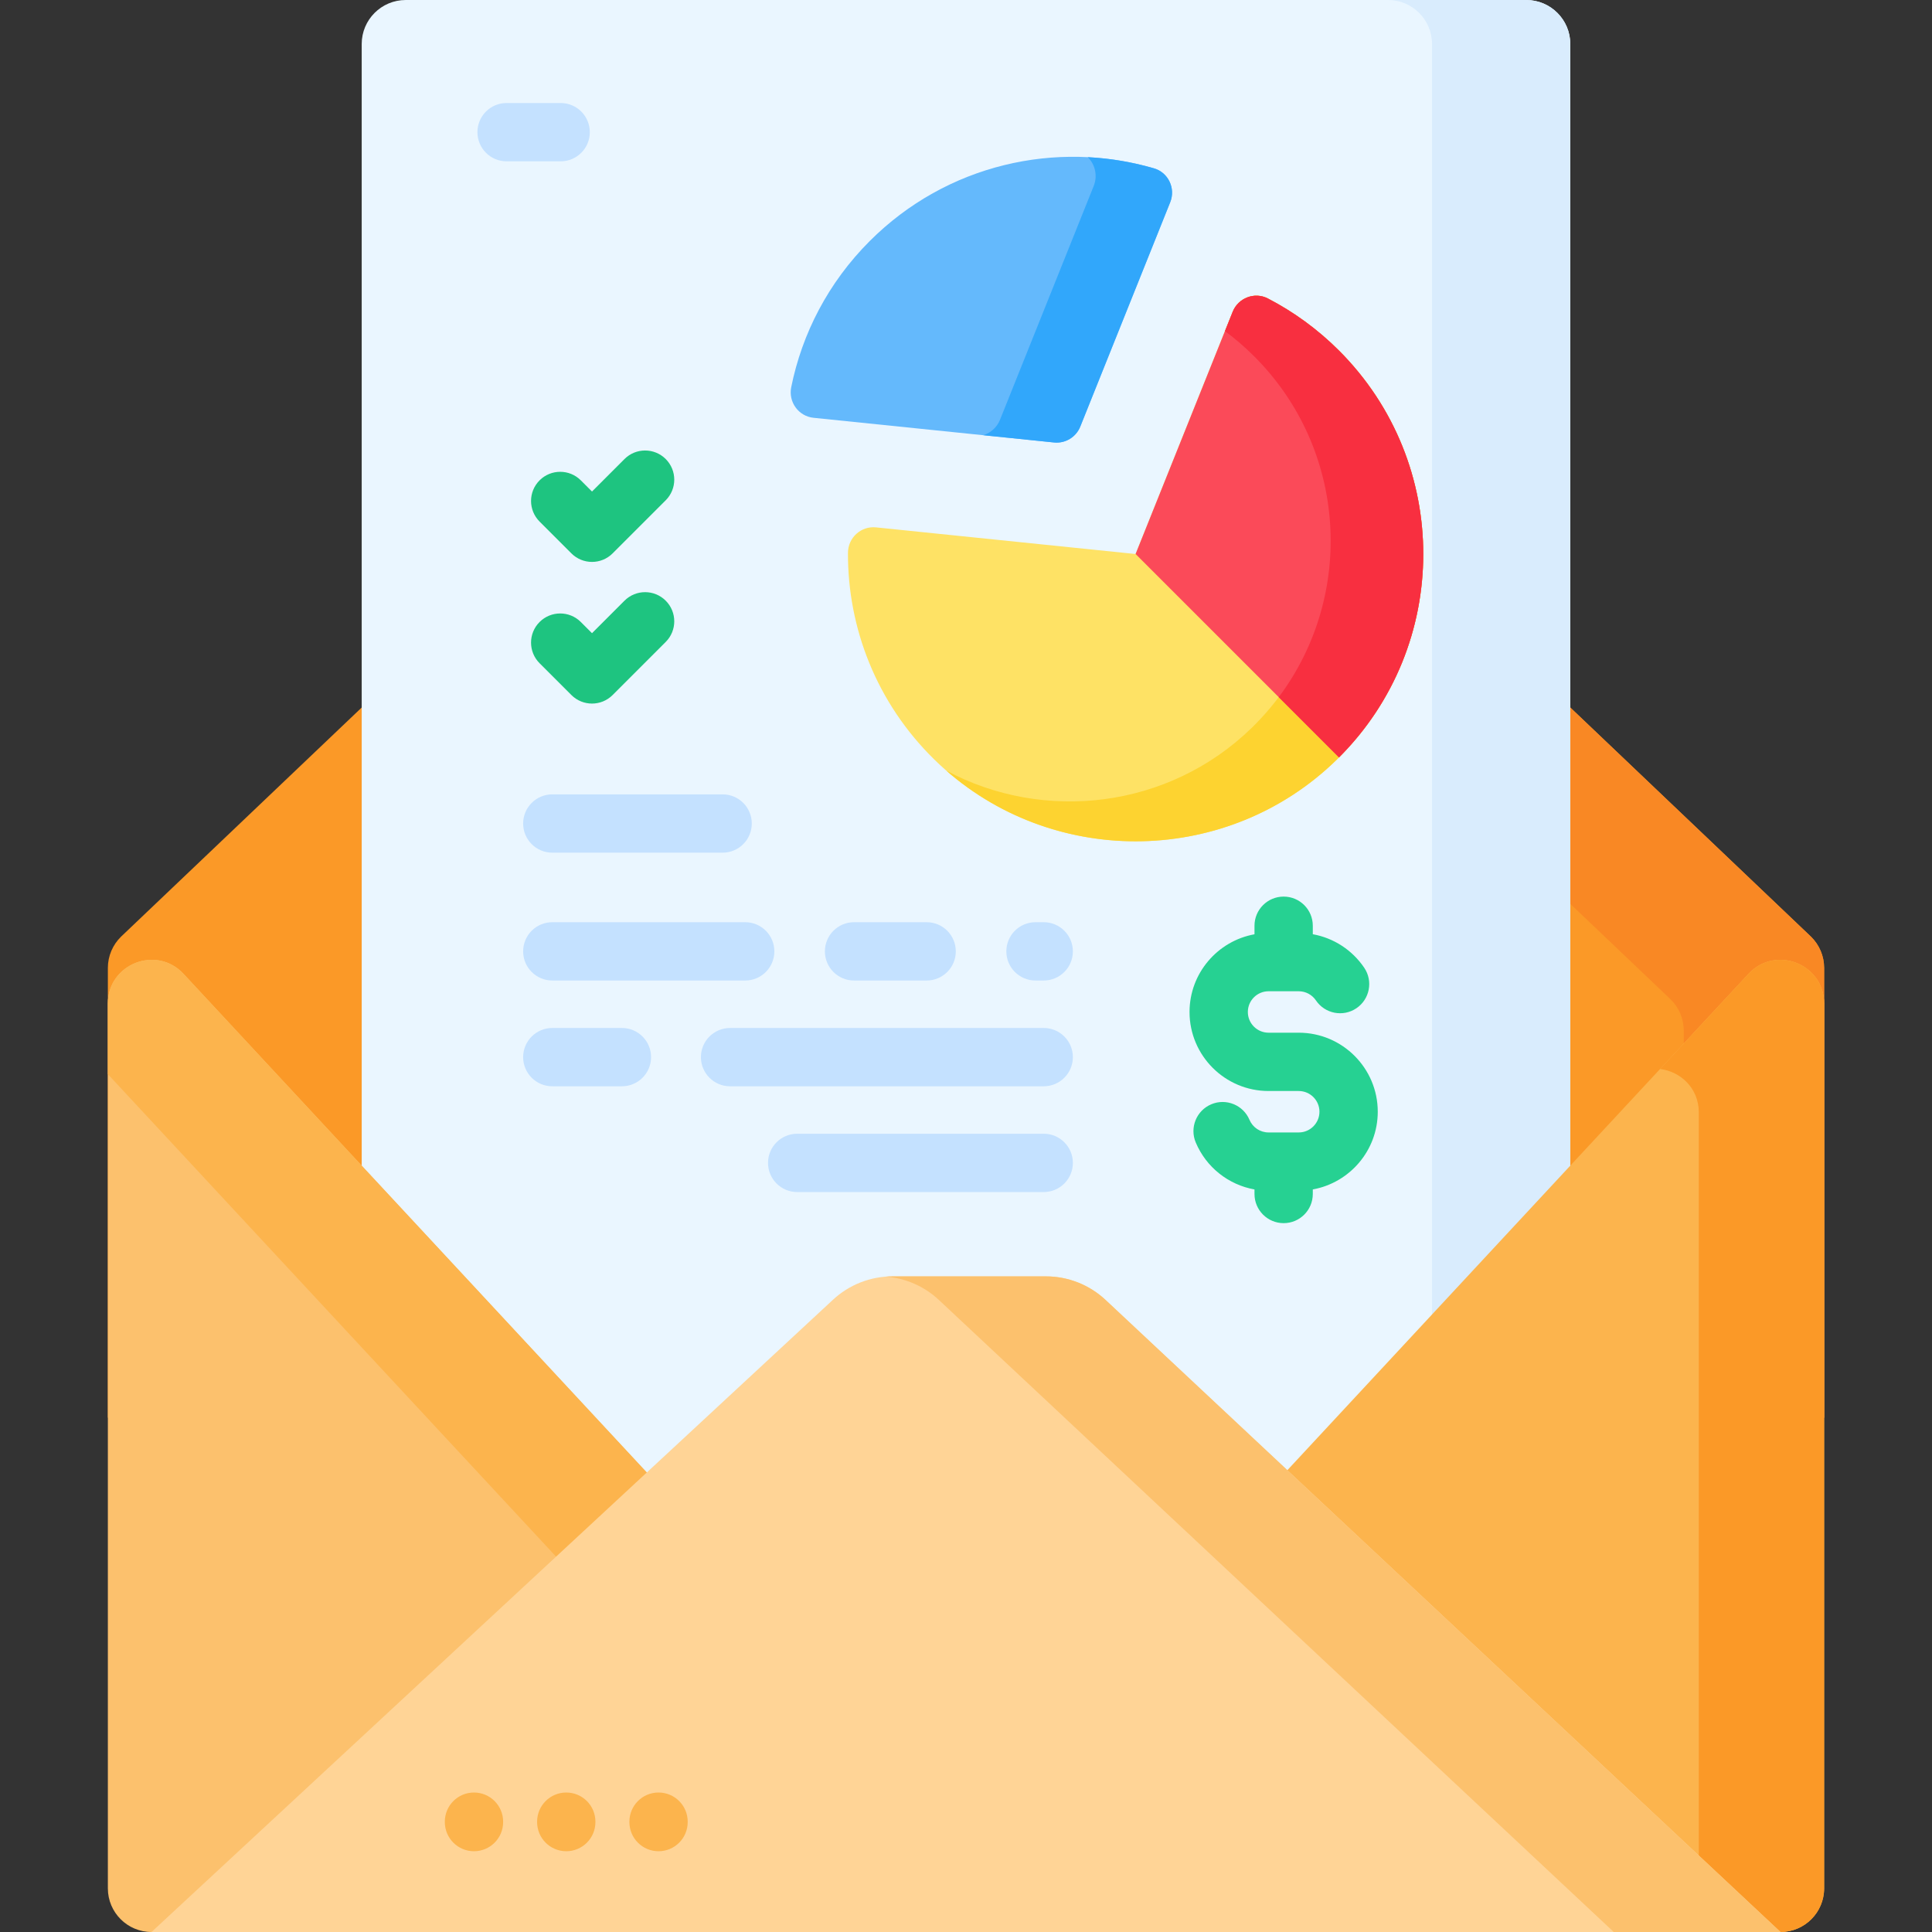 <svg id="Capa_1" enable-background="new 0 0 512 512" height="512" viewBox="0 0 512 512" width="512" xmlns="http://www.w3.org/2000/svg"><rect x="0" y="0" width="512" height="512" fill="#333333" stroke="none"/><g><g><g><g><path d="m479.897 248.202-223.897-213.175-223.897 213.175c-2.248 2.18-3.518 5.177-3.518 8.309v119.182h454.829v-119.183c0-3.131-1.269-6.129-3.517-8.308z" fill="#fb9927"/><path d="m483.412 256.515v119.182h-37.2v-102.586c0-3.132-1.267-6.13-3.523-8.314l-214.009-203.759 27.32-26.012 223.9 213.175c2.245 2.185 3.512 5.182 3.512 8.314z" fill="#f98824"/></g><g><g><g><g><path d="m416.145 11.666v446.079c0 6.439-5.226 11.666-11.666 11.666h-296.959c-6.439 0-11.666-5.226-11.666-11.666v-446.079c0-6.44 5.227-11.666 11.666-11.666h296.96c6.439 0 11.665 5.226 11.665 11.666z" fill="#eaf6ff"/><path d="m416.145 11.666v446.079c0 6.439-5.226 11.666-11.666 11.666h-36.642c6.439 0 11.666-5.226 11.666-11.666v-446.079c.001-6.44-5.225-11.666-11.665-11.666h36.642c6.439 0 11.665 5.226 11.665 11.666z" fill="#d9ecfd"/></g></g></g></g><g><g><path d="m48.635 258.079 217.831 234.473c6.878 7.403 1.628 19.448-8.478 19.448h-217.831c-6.391 0-11.572-5.181-11.572-11.572v-234.473c.001-10.516 12.893-15.58 20.05-7.876z" fill="#fcc16d"/><path d="m257.988 512h-18.203l-211.197-227.33v-18.719c0-10.508 12.888-15.576 20.047-7.87l217.832 234.469c6.881 7.407 1.627 19.45-8.479 19.45z" fill="#fcb44d"/><path d="m463.365 258.079-217.832 234.473c-6.878 7.403-1.628 19.448 8.478 19.448h217.831c6.391 0 11.572-5.181 11.572-11.572v-234.473c0-10.516-12.892-15.58-20.049-7.876z" fill="#fcb44d"/><path d="m483.412 265.951v234.48c0 6.387-5.182 11.569-11.569 11.569h-33.213c6.387 0 11.569-5.182 11.569-11.569v-205.634c0-6.449-4.862-10.848-10.261-11.497l23.426-25.219c7.161-7.706 20.048-2.637 20.048 7.87z" fill="#fb9927"/></g></g><g><path d="m277.178 338.252h-40.673c-5.838 0-11.461 2.207-15.741 6.178l-180.607 167.57h431.685l-178.844-167.497c-4.289-4.016-9.945-6.251-15.82-6.251z" fill="#ffd496"/><path d="m471.844 512h-44.184l-178.84-167.497c-3.863-3.616-8.829-5.789-14.062-6.181.577-.051 1.164-.072 1.751-.072h40.672c5.872 0 11.528 2.235 15.813 6.253z" fill="#fcc16d"/></g></g><g><g id="XMLID_501_"><path d="m174.522 490.595c-4.268 0-7.726-3.459-7.726-7.726v-.107c0-4.268 3.459-7.726 7.726-7.726 4.268 0 7.726 3.459 7.726 7.726v.107c0 4.267-3.458 7.726-7.726 7.726z" fill="#fcb44d"/></g><g id="XMLID_500_"><path d="m150.066 490.595c-4.268 0-7.726-3.459-7.726-7.726v-.107c0-4.268 3.459-7.726 7.726-7.726 4.268 0 7.726 3.459 7.726 7.726v.107c.001 4.267-3.458 7.726-7.726 7.726z" fill="#fcb44d"/></g><g id="XMLID_499_"><path d="m125.61 490.595c-4.268 0-7.726-3.459-7.726-7.726v-.107c0-4.268 3.459-7.726 7.726-7.726 4.268 0 7.726 3.459 7.726 7.726v.107c0 4.267-3.459 7.726-7.726 7.726z" fill="#fcb44d"/></g></g></g><g><path d="m354.85 92.914c30.026 30.026 29.769 78.868-.772 108.572-29.513 28.704-77.05 28.617-106.463-.19-15.35-15.034-22.983-34.923-22.897-54.785.017-4.016 3.453-7.16 7.448-6.75l68.778 7.058 25.736-64.199c1.474-3.677 5.8-5.34 9.317-3.519 6.79 3.516 13.161 8.122 18.853 13.813z" fill="#fee265"/><path d="m354.081 201.486c-28.476 27.693-73.728 28.591-103.292 2.743 25.875 13.836 58.905 10.08 80.902-11.316 27.699-26.936 27.929-71.235.703-98.461-2.459-2.459-5.06-4.695-7.769-6.702l2.054-5.128c1.473-3.675 5.803-5.344 9.316-3.52 6.79 3.513 13.161 8.121 18.856 13.809 30.023 30.031 29.767 78.87-.77 108.575z" fill="#fdd330"/><path d="m300.944 146.82 25.736-64.199c1.474-3.677 5.8-5.34 9.317-3.519 6.79 3.515 13.161 8.121 18.852 13.812 29.771 29.771 29.771 78.04 0 107.811z" fill="#fb4a59"/><path d="m354.851 200.723-15.971-15.971c20.301-27.085 18.14-65.674-6.486-90.3-2.459-2.459-5.06-4.695-7.769-6.702l2.054-5.128c1.473-3.675 5.803-5.344 9.316-3.52 6.79 3.513 13.161 8.121 18.856 13.809 29.767 29.774 29.767 78.045 0 107.812z" fill="#f82f40"/><path d="m310.123 53.588-23.838 59.465c-1.122 2.798-3.962 4.515-6.961 4.207l-63.719-6.539c-3.993-.41-6.717-4.184-5.922-8.119 2.867-14.189 9.802-27.719 20.806-38.723 20.395-20.395 49.47-26.817 75.332-19.268 3.8 1.11 5.775 5.303 4.302 8.977z" fill="#64b9fc"/><path d="m310.12 53.586-23.835 59.466c-1.122 2.797-3.966 4.52-6.959 4.209l-18.748-1.925c1.979-.615 3.635-2.094 4.439-4.101l24.828-61.945c1.088-2.723.371-5.709-1.561-7.634 5.918.297 11.803 1.284 17.538 2.959 3.799 1.107 5.771 5.296 4.298 8.971z" fill="#31a7fb"/></g><g><g fill="#c4e1ff"><path d="m156.307 35.026c0-4.268-3.459-7.726-7.726-7.726h-14.331c-4.268 0-7.726 3.459-7.726 7.726s3.459 7.726 7.726 7.726h14.331c4.267.001 7.726-3.458 7.726-7.726z"/><path d="m138.638 218.241c0 4.268 3.459 7.726 7.726 7.726h45.141c4.268 0 7.726-3.459 7.726-7.726 0-4.268-3.459-7.726-7.726-7.726h-45.141c-4.267 0-7.726 3.459-7.726 7.726z"/><path d="m276.596 244.394h-2.18c-4.268 0-7.726 3.459-7.726 7.726s3.459 7.726 7.726 7.726h2.18c4.268 0 7.726-3.459 7.726-7.726s-3.459-7.726-7.726-7.726z"/><path d="m226.332 259.847h19.238c4.268 0 7.726-3.459 7.726-7.726s-3.459-7.726-7.726-7.726h-19.238c-4.268 0-7.726 3.459-7.726 7.726s3.458 7.726 7.726 7.726z"/><path d="m146.364 244.394c-4.268 0-7.726 3.459-7.726 7.726s3.459 7.726 7.726 7.726h51.123c4.268 0 7.726-3.459 7.726-7.726s-3.459-7.726-7.726-7.726z"/><path d="m276.596 272.424h-83.119c-4.268 0-7.726 3.459-7.726 7.726s3.459 7.726 7.726 7.726h83.119c4.268 0 7.726-3.459 7.726-7.726s-3.459-7.726-7.726-7.726z"/><path d="m164.814 272.424h-18.45c-4.268 0-7.726 3.459-7.726 7.726s3.459 7.726 7.726 7.726h18.45c4.268 0 7.726-3.459 7.726-7.726s-3.459-7.726-7.726-7.726z"/><path d="m276.596 300.453h-65.336c-4.268 0-7.726 3.459-7.726 7.726s3.459 7.726 7.726 7.726h65.336c4.268 0 7.726-3.459 7.726-7.726s-3.459-7.726-7.726-7.726z"/></g><path d="m365.121 294.619c0-11.548-9.395-20.943-20.944-20.943h-7.995c-3.027 0-5.49-2.463-5.49-5.491s2.463-5.491 5.49-5.491h7.995c1.827 0 3.531.907 4.558 2.427 2.389 3.534 7.192 4.466 10.727 2.075 3.535-2.388 4.465-7.192 2.075-10.727-3.196-4.73-8.126-7.896-13.632-8.89v-2.246c0-4.268-3.459-7.726-7.726-7.726s-7.726 3.459-7.726 7.726v2.261c-9.773 1.766-17.214 10.318-17.214 20.592 0 11.548 9.394 20.944 20.943 20.944h7.995c3.028 0 5.491 2.463 5.491 5.491 0 3.027-2.463 5.49-5.491 5.49h-7.995c-2.213 0-4.2-1.317-5.061-3.355-1.662-3.931-6.199-5.766-10.126-4.108-3.931 1.662-5.77 6.195-4.108 10.126 2.792 6.602 8.684 11.206 15.566 12.444v1.204c0 4.268 3.459 7.726 7.726 7.726s7.726-3.459 7.726-7.726v-1.21c9.774-1.768 17.216-10.32 17.216-20.593z" fill="#26d192"/><path d="m151.425 184.19c1.508 1.508 3.486 2.263 5.463 2.263s3.955-.755 5.464-2.263l14.072-14.072c3.017-3.018 3.017-7.909 0-10.928-3.018-3.016-7.909-3.016-10.928 0l-8.609 8.61-2.965-2.964c-3.016-3.016-7.908-3.017-10.927.001-3.017 3.017-3.017 7.909.001 10.927z" fill="#1ec480"/><path d="m142.996 127.296c-3.017 3.017-3.017 7.909.001 10.927l8.428 8.427c1.508 1.508 3.486 2.263 5.463 2.263s3.955-.755 5.464-2.263l14.072-14.072c3.017-3.018 3.017-7.909 0-10.928-3.018-3.016-7.909-3.016-10.928 0l-8.609 8.61-2.965-2.964c-3.016-3.017-7.908-3.018-10.926 0z" fill="#1ec480"/></g></g></svg>